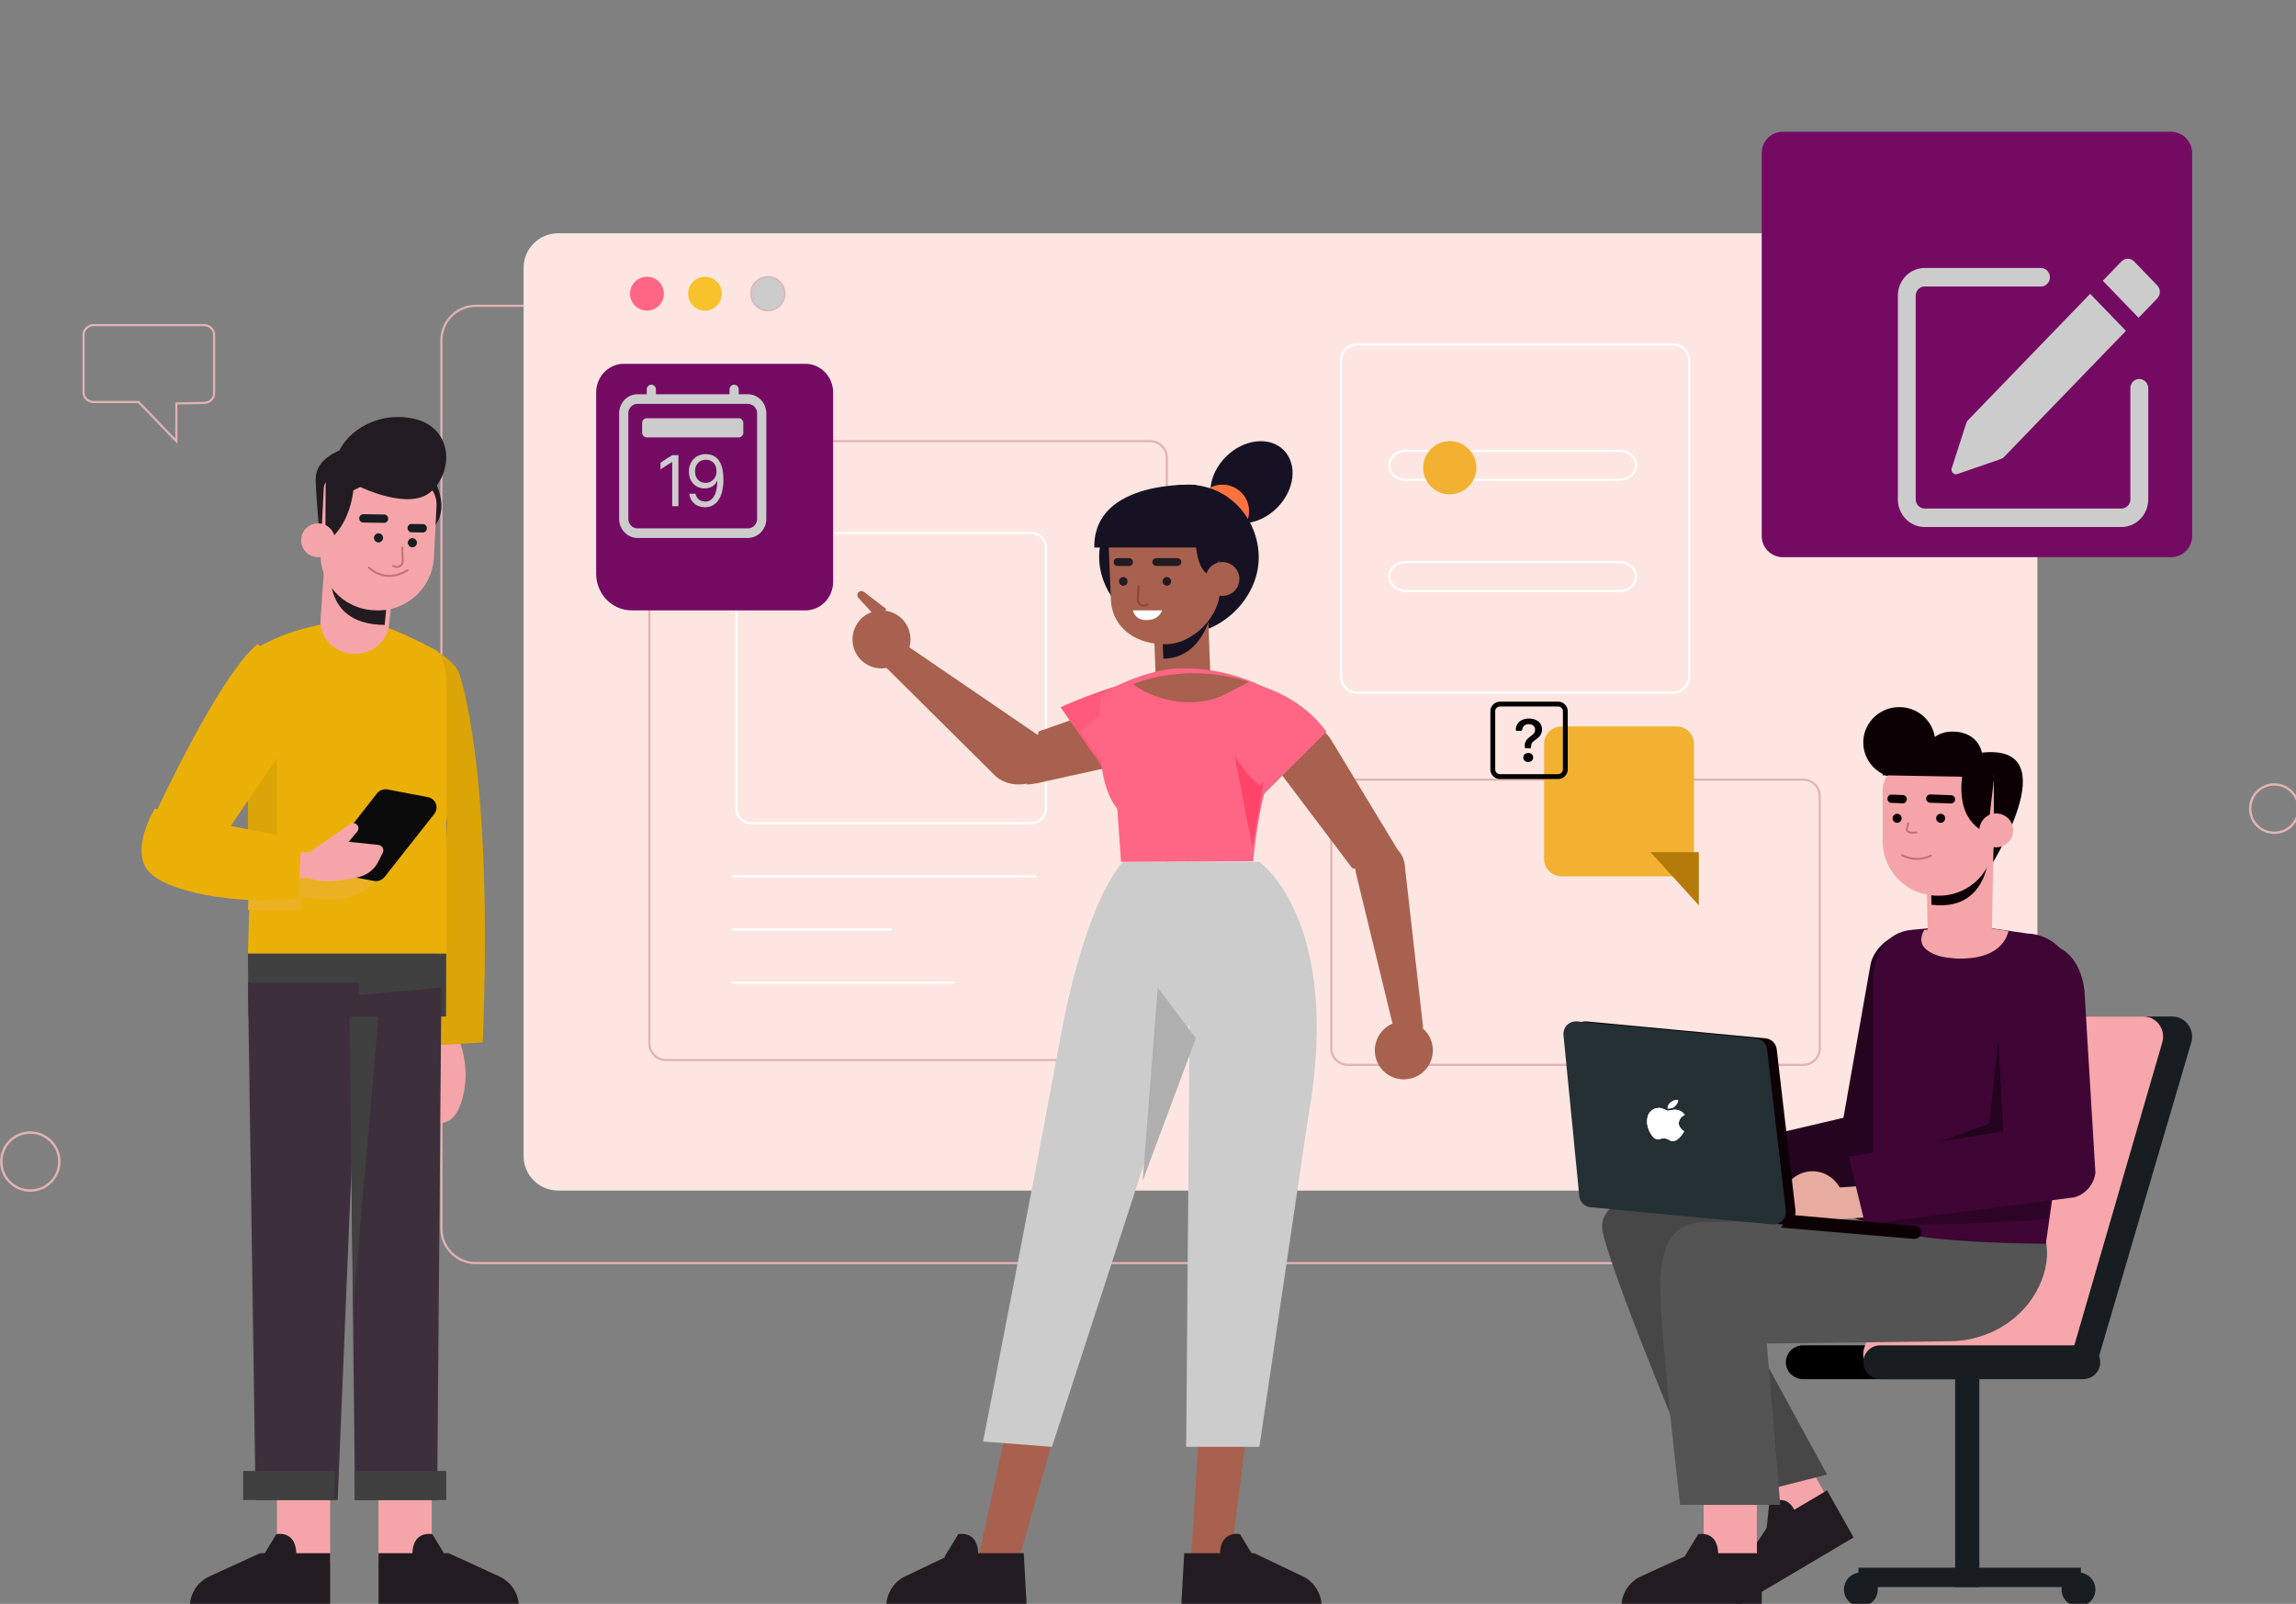 <?xml version="1.0" encoding="UTF-8" standalone="no"?>
<!-- Created with Inkscape (http://www.inkscape.org/) -->

<svg
   width="125.807mm"
   height="87.906mm"
   viewBox="0 0 125.807 87.906"
   version="1.1"
   id="svg5"
   inkscape:version="1.1.2 (0a00cf5339, 2022-02-04)"
   sodipodi:docname="Group171.svg"
   xmlns:inkscape="http://www.inkscape.org/namespaces/inkscape"
   xmlns:sodipodi="http://sodipodi.sourceforge.net/DTD/sodipodi-0.dtd"
   xmlns:xlink="http://www.w3.org/1999/xlink"
   xmlns="http://www.w3.org/2000/svg"
   xmlns:svg="http://www.w3.org/2000/svg">
  <rect x="0" y="0" width="125.807" height="87.906" fill="#808080" stroke="none"/>
  <sodipodi:namedview
     id="namedview7"
     pagecolor="#ffffff"
     bordercolor="#666666"
     borderopacity="1.0"
     inkscape:pageshadow="2"
     inkscape:pageopacity="0.0"
     inkscape:pagecheckerboard="0"
     inkscape:document-units="mm"
     showgrid="false"
     inkscape:zoom="2.1997092"
     inkscape:cx="236.16758"
     inkscape:cy="189.57051"
     inkscape:window-width="2095"
     inkscape:window-height="1201"
     inkscape:window-x="1142"
     inkscape:window-y="29"
     inkscape:window-maximized="0"
     inkscape:current-layer="Group-171" />
  <defs
     id="defs2">
    <polygon
       id="path-1"
       points="490,352 490,0 0,0 0,352 " />
  </defs>
  <g
     inkscape:label="Layer 1"
     inkscape:groupmode="layer"
     id="layer1"
     transform="translate(-16.365,-133.975)">
    <g
       id="Group-171"
       transform="matrix(0.265,0,0,0.265,12.461,133.775)"
       style="fill:none;fill-rule:evenodd;stroke:none;stroke-width:1">
      <path
         d="M 411.847,262 H 113.153 C 109.201,262 106,258.805 106,254.866 V 71.134 C 106,67.195 109.201,64 113.153,64 H 411.847 C 415.799,64 419,67.195 419,71.134 V 254.866 C 419,258.805 415.799,262 411.847,262 Z"
         id="Stroke-1"
         stroke="#e2b3b3"
         stroke-width="0.443" />
      <path
         d="M 428.845,247 H 130.155 C 126.201,247 123,243.805 123,239.864 V 56.136 C 123,52.195 126.201,49 130.155,49 H 428.845 C 432.799,49 436,52.195 436,56.136 V 239.864 C 436,243.805 432.799,247 428.845,247"
         id="Fill-3"
         fill="#fde6e1" />
      <path
         d="m 152,61.5 c 0,1.933 -1.567,3.5 -3.499,3.5 C 146.567,65 145,63.433 145,61.5 145,59.567 146.567,58 148.501,58 150.433,58 152,59.567 152,61.5"
         id="Fill-5"
         fill="#006be4"
         style="fill:#ff6584;fill-opacity:1" />
      <path
         d="m 164,61.5 c 0,1.933 -1.566,3.5 -3.5,3.5 -1.933,0 -3.5,-1.567 -3.5,-3.5 0,-1.933 1.567,-3.5 3.5,-3.5 1.934,0 3.5,1.567 3.5,3.5"
         id="Fill-7"
         fill="#fc7341"
         style="fill:#f8c22d;fill-opacity:1" />
      <path
         d="m 177,61.5 c 0,1.933 -1.567,3.5 -3.5,3.5 -1.934,0 -3.5,-1.567 -3.5,-3.5 0,-1.933 1.566,-3.5 3.5,-3.5 1.933,0 3.5,1.567 3.5,3.5 z"
         id="Stroke-9"
         stroke="#e2b3b3"
         stroke-width="0.303"
         style="fill:#cccccc;fill-opacity:1" />
      <path
         d="M 387.559,221 H 293.437 C 291.538,221 290,219.462 290,217.565 V 165.433 C 290,163.538 291.538,162 293.437,162 h 94.125 c 1.898,0 3.439,1.536 3.439,3.433 v 52.132 C 391,219.462 389.46,221 387.559,221 Z"
         id="Stroke-11"
         stroke="#e2b3b3"
         stroke-width="0.457" />
      <path
         d="M 252.554,220 H 152.442 C 150.541,220 149,218.445 149,216.526 V 95.474 C 149,93.555 150.541,92 152.442,92 H 252.554 C 254.457,92 256,93.555 256,95.472 V 216.526 C 256,218.445 254.457,220 252.554,220 Z"
         id="Stroke-13"
         stroke="#e2b3b3"
         stroke-width="0.457" />
      <path
         d="M 227.963,171 H 170.033 C 168.358,171 167,169.653 167,167.988 v -53.976 C 167,112.347 168.358,111 170.033,111 h 57.929 c 1.675,0 3.037,1.347 3.037,3.012 v 53.976 C 231,169.653 229.638,171 227.963,171 Z"
         id="Stroke-15"
         stroke="#ffffff"
         stroke-width="0.433" />
      <path
         d="m 166,182 h 63"
         id="Stroke-17"
         stroke="#ffffff"
         stroke-width="0.433" />
      <path
         d="m 166,193 h 33"
         id="Stroke-19"
         stroke="#ffffff"
         stroke-width="0.433" />
      <path
         d="m 166,204 h 46"
         id="Stroke-21"
         stroke="#ffffff"
         stroke-width="0.433" />
      <path
         d="M 360.698,144 H 295.302 C 293.478,144 292,142.512 292,140.679 V 75.321 C 292,73.486 293.478,72 295.302,72 h 65.395 C 362.521,72 364,73.486 364,75.321 V 140.679 C 364,142.512 362.521,144 360.698,144 Z"
         id="Stroke-23"
         stroke="#ffffff"
         stroke-width="0.433" />
      <path
         d="M 349.563,123 H 305.437 C 303.537,123 302,121.656 302,119.999 302,118.344 303.537,117 305.437,117 h 44.127 C 351.461,117 353,118.344 353,119.999 353,121.656 351.461,123 349.563,123 Z"
         id="Stroke-25"
         stroke="#ffffff"
         stroke-width="0.433" />
      <path
         d="M 349.563,100 H 305.437 C 303.537,100 302,98.656 302,96.999 302,95.342 303.537,94 305.437,94 h 44.127 C 351.461,94 353,95.342 353,96.999 353,98.656 351.461,100 349.563,100 Z"
         id="Stroke-27"
         stroke="#ffffff"
         stroke-width="0.433" />
      <path
         d="m 320,97.5 c 0,3.037 -2.462,5.5 -5.501,5.5 C 311.464,103 309,100.537 309,97.5 309,94.461 311.464,92 314.499,92 317.538,92 320,94.461 320,97.5"
         id="Fill-29"
         fill="#006be4"
         style="fill:#f2b131;fill-opacity:1" />
      <path
         d="M 56.889,68 H 34.111 C 32.945,68 32,68.892 32,69.99 v 11.919 c 0,1.1 0.945,1.992 2.111,1.992 h 9.283 L 51.197,92 v -7.803 l 5.734,-0.109 C 58.082,84.066 59,83.182 59,82.095 V 69.99 C 59,68.892 58.055,68 56.889,68 Z"
         id="Stroke-31"
         stroke="#e2b3b3"
         stroke-width="0.443" />
      <path
         d="M 27,240.999 C 27,244.315 24.314,247 20.999,247 17.686,247 15,244.315 15,240.999 15,237.685 17.686,235 20.999,235 24.314,235 27,237.685 27,240.999 Z"
         id="Stroke-33"
         stroke="#e2b3b3"
         stroke-width="0.49" />
      <path
         d="M 490,167.999 C 490,170.762 487.761,173 484.998,173 482.237,173 480,170.762 480,167.999 480,165.238 482.237,163 484.998,163 487.761,163 490,165.238 490,167.999 Z"
         id="Stroke-35"
         stroke="#e2b3b3"
         stroke-width="0.49" />
      <mask
         id="mask-2"
         fill="#ffffff">
        <use
           xlink:href="#path-1"
           id="use34"
           x="0"
           y="0"
           width="100%"
           height="100%" />
      </mask>
      <g
         id="Clip-38" />
      <path
         d="M 337.631,182 H 365 V 154.601 C 365,152.612 363.373,151 361.369,151 H 337.631 C 335.627,151 334,152.612 334,154.601 v 23.798 c 0,1.989 1.627,3.601 3.631,3.601"
         id="Fill-39"
         fill="#006be4"
         mask="url(#mask-2)"
         style="fill:#f2b131;fill-opacity:1" />
      <polygon
         id="Fill-40"
         fill="#006be4"
         mask="url(#mask-2)"
         points="356,177 366,177 366,188 "
         style="fill:#b47b0b;fill-opacity:1" />
      <path
         d="M 181.263,127 H 145.352 C 141.292,127 138,123.601 138,119.408 V 81.926 C 138,78.653 140.569,76 143.737,76 h 37.526 C 184.431,76 187,78.653 187,81.926 V 121.074 C 187,124.347 184.431,127 181.263,127"
         id="Fill-43"
         fill="#13ca92"
         mask="url(#mask-2)"
         style="fill:#750a63;fill-opacity:1" />
      <path
         d="M 463.611,116 H 383.389 C 380.965,116 379,114.032 379,111.604 V 32.398 C 379,29.968 380.965,28 383.389,28 h 80.223 C 466.035,28 468,29.968 468,32.398 V 111.604 C 468,114.032 466.035,116 463.611,116"
         id="Fill-46"
         fill="#13ca92"
         mask="url(#mask-2)"
         style="fill:#750a63;fill-opacity:1" />
      <path
         d="M 421.429,286 H 387.571 C 385.599,286 384,284.433 384,282.501 384,280.567 385.599,279 387.571,279 h 33.859 C 423.401,279 425,280.567 425,282.501 425,284.433 423.401,286 421.429,286"
         id="Fill-54"
         fill="#000000"
         mask="url(#mask-2)" />
      <polygon
         id="Fill-55"
         fill="#171d21"
         mask="url(#mask-2)"
         points="399,329 445,329 445,325 399,325 " />
      <path
         d="m 402.952,328.927 c 0.318,1.907 -0.973,3.708 -2.879,4.026 -1.907,0.314 -3.709,-0.974 -4.025,-2.881 -0.316,-1.907 0.974,-3.708 2.879,-4.024 1.907,-0.316 3.709,0.972 4.025,2.879"
         id="Fill-56"
         fill="#171d21"
         mask="url(#mask-2)" />
      <polygon
         id="Fill-57"
         fill="#171d21"
         mask="url(#mask-2)"
         points="419,329 424,329 424,283 419,283 " />
      <path
         d="m 447.952,328.927 c 0.316,1.907 -0.974,3.708 -2.879,4.026 -1.906,0.314 -3.708,-0.974 -4.026,-2.881 -0.316,-1.907 0.974,-3.708 2.879,-4.024 1.906,-0.316 3.708,0.972 4.026,2.879"
         id="Fill-58"
         fill="#171d21"
         mask="url(#mask-2)" />
      <path
         d="m 444.561,285 h -40.43 c -2.757,0 -4.741,-2.663 -3.958,-5.323 l 19.306,-65.704 C 419.996,212.209 421.608,211 423.438,211 h 40.43 c 2.757,0 4.741,2.665 3.96,5.321 l -19.308,65.704 C 448.001,283.789 446.391,285 444.561,285"
         id="Fill-59"
         fill="#171d21"
         mask="url(#mask-2)" />
      <path
         d="m 438.856,285 h -34.777 c -2.723,0 -4.681,-2.663 -3.909,-5.323 l 19.064,-65.704 C 419.746,212.209 421.336,211 423.143,211 h 34.779 c 2.721,0 4.679,2.665 3.909,5.321 l -19.066,65.704 C 442.253,283.789 440.661,285 438.856,285"
         id="Fill-60"
         fill="#f7a7ab"
         mask="url(#mask-2)" />
      <path
         d="M 445.461,286 H 403.539 C 401.585,286 400,284.433 400,282.501 400,280.567 401.585,279 403.539,279 h 41.921 C 447.415,279 449,280.567 449,282.501 449,284.433 447.415,286 445.461,286"
         id="Fill-61"
         fill="#171d21"
         mask="url(#mask-2)" />
      <polygon
         id="Fill-62"
         fill="#f5a5a9"
         mask="url(#mask-2)"
         points="393,311.315 383.453,317 376,303.685 385.551,298 " />
      <path
         d="m 392.513,309 -12.038,7.126 -6.376,9.511 c -1.398,2.226 -1.468,5.069 -0.176,7.363 L 398,318.745 Z"
         id="Fill-63"
         fill="#231b22"
         mask="url(#mask-2)" />
      <path
         d="m 380,317 0.533,-4.996 c 0,0 3.41,-3.072 5.467,1.53 z"
         id="Fill-64"
         fill="#231b22"
         mask="url(#mask-2)" />
      <path
         d="m 373.115,246.064 c 0,0 -29.49,-1.468 -26.961,9.627 C 348.685,266.786 367.851,312 367.851,312 L 392.519,305.743 373.859,271.573 410,258.212 Z"
         id="Fill-65"
         fill="#f16532"
         mask="url(#mask-2)"
         style="fill:#474747;fill-opacity:1" />
      <polygon
         id="Fill-66"
         fill="#f5a5a9"
         mask="url(#mask-2)"
         points="367,324 378,324 378,308 367,308 " />
      <path
         d="m 379,322 h -14.502 l -10.596,4.856 C 351.507,328.04 350,330.411 350,333 h 29 z"
         id="Fill-67"
         fill="#231b22"
         mask="url(#mask-2)" />
      <path
         d="m 363,322.786 2.872,-4.723 c 0,0 4.497,-0.997 4.104,4.937 z"
         id="Fill-68"
         fill="#231b22"
         mask="url(#mask-2)" />
      <path
         d="m 401.029,253 -34.469,0.528 c -2.976,0.043 -5.742,1.713 -6.983,4.404 -0.974,2.114 -1.694,5.224 -1.562,9.791 C 358.381,280.431 362.138,312 362.138,312 h 20.692 l -2.781,-33.37 37.96,-0.468 c 7.791,-0.094 15.079,-4.412 18.371,-11.439 1.373,-2.932 2.081,-6.26 1.286,-9.767 z"
         id="Fill-69"
         fill="#fc7341"
         mask="url(#mask-2)"
         style="fill:#545454;fill-opacity:1" />
      <path
         d="m 366,245.714 c 0.008,3.717 -2.425,4.277 -6.013,4.285 -3.592,0.008 -6.979,-0.54 -6.987,-4.257 -0.006,-3.717 2.898,-6.737 6.488,-6.743 3.59,-0.008 6.506,3 6.512,6.715"
         id="Fill-70"
         fill="#e7aba0"
         mask="url(#mask-2)" />
      <path
         d="M 370.597,248.985 363.417,249 c -1.875,0.004 -3.413,-1.565 -3.417,-3.486 -0.004,-1.922 1.528,-3.495 3.403,-3.499 L 370.583,242 c 1.875,-0.004 3.413,1.565 3.417,3.486 0.004,1.922 -1.528,3.495 -3.403,3.499"
         id="Fill-71"
         fill="#e7aba0"
         mask="url(#mask-2)" />
      <path
         d="M 369.499,251 367,238.715 l 28.903,-6.773 5.605,-31.742 c 0.622,-3.278 4.483,-6.749 7.755,-6.128 3.272,0.621 6.276,4.43 5.655,7.708 l -3.607,41.367 c -0.44,2.329 -2.2,4.183 -4.497,4.744 z"
         id="Fill-72"
         fill="#0458af"
         mask="url(#mask-2)"
         style="fill:#24041f;fill-opacity:1" />
      <path
         d="m 433.947,193.83 c 7.524,0.335 10.819,8.26 11.053,13.558 L 437.751,258 C 406.447,257.725 402,254.06 402,254.06 v -51.005 c 0.382,-4.909 2.597,-9.528 8.101,-9.994 L 421.348,192 Z"
         id="Fill-73"
         fill="#006be4"
         mask="url(#mask-2)"
         style="fill:#3e0535;fill-opacity:1" />
      <path
         d="M 412.58,193.106 420.828,192 430,193.304 c 0,0 -0.791,6.749 -12.329,5.554 -1.737,-0.18 -3.41,-0.74 -4.594,-1.689 -1.172,-0.936 -1.463,-2.22 -0.497,-4.063"
         id="Fill-74"
         fill="#f5a5a9"
         mask="url(#mask-2)" />
      <polygon
         id="Fill-75"
         fill="#0458af"
         mask="url(#mask-2)"
         points="410,239 426.071,233.116 427.916,216 429,235.775 "
         style="fill:#23031d;fill-opacity:1" />
      <path
         d="m 439,248 c -0.116,-0.007 -0.841,4.895 -0.841,4.895 0,0 -35.053,2.671 -40.159,-0.29 z"
         id="Fill-76"
         fill="#0458af"
         mask="url(#mask-2)"
         style="fill:#2d0426;fill-opacity:1" />
      <path
         d="m 395.982,249.253 c 0.247,3.7 -2.146,4.427 -5.726,4.681 -3.58,0.253 -6.996,-0.063 -7.241,-3.761 -0.245,-3.698 2.458,-6.902 6.038,-7.157 3.582,-0.253 6.684,2.539 6.929,6.237"
         id="Fill-77"
         fill="#e7aba0"
         mask="url(#mask-2)" />
      <path
         d="m 400.821,252.522 -7.172,0.47 c -1.874,0.122 -3.511,-1.242 -3.641,-3.034 -0.128,-1.792 1.299,-3.359 3.173,-3.481 l 7.172,-0.47 c 1.874,-0.122 3.511,1.24 3.639,3.034 0.13,1.792 -1.299,3.359 -3.171,3.481"
         id="Fill-78"
         fill="#e7aba0"
         mask="url(#mask-2)" />
      <path
         d="M 400.374,254 397,239.996 l 32.994,-5.436 -1.647,-27.69 c -1.334,-6.147 4.406,-11.52 8.83,-10.806 4.233,-0.065 7.722,3.17 8.543,9.44 L 448,243.32 c -0.289,2.364 -1.955,4.343 -4.254,5.059 z"
         id="Fill-79"
         fill="#006be4"
         mask="url(#mask-2)"
         style="fill:#3e0535;fill-opacity:1" />
      <path
         d="m 342.828,212.012 36.951,3.488 c 1.216,0.113 2.183,1.063 2.325,2.277 l 3.877,33.336 c 0.191,1.634 -1.173,3.03 -2.809,2.876 l -37.565,-3.546 c -1.234,-0.115 -2.211,-1.089 -2.329,-2.322 l -3.265,-33.279 c -0.16,-1.621 1.198,-2.982 2.815,-2.83"
         id="Fill-80"
         fill="#0c0005"
         mask="url(#mask-2)" />
      <path
         d="m 340.83,212.012 36.952,3.488 c 1.214,0.113 2.183,1.063 2.326,2.277 l 3.875,33.336 c 0.191,1.634 -1.171,3.03 -2.809,2.876 l -37.566,-3.546 c -1.232,-0.117 -2.209,-1.091 -2.329,-2.324 l -3.265,-33.276 c -0.158,-1.621 1.198,-2.984 2.817,-2.83"
         id="Fill-81"
         fill="#243033"
         mask="url(#mask-2)" />
      <path
         d="m 384.829,252 25.872,2.301 c 0.789,0.071 1.367,0.731 1.293,1.475 -0.073,0.742 -0.773,1.288 -1.564,1.219 L 383,254.65 Z"
         id="Fill-82"
         fill="#0c0005"
         mask="url(#mask-2)" />
      <path
         d="m 407.088,147.009 c 3.835,-0.181 7.127,2.526 7.709,6.175 0.888,-0.646 1.971,-1.05 3.154,-1.107 3.186,-0.149 5.821,1.219 6.591,4.341 C 442.882,154.453 425.684,181 425.684,181 l -1.393,-10.229 -0.509,-11.463 c -0.657,2.285 -2.734,4.007 -5.279,4.129 -2.671,0.124 -5.001,-1.561 -5.776,-3.956 -1.264,1.256 -2.989,2.075 -4.926,2.166 -4.109,0.194 -7.597,-2.927 -7.794,-6.969 -0.195,-4.042 2.973,-7.476 7.08,-7.67"
         id="Fill-84"
         fill="#0c0005"
         mask="url(#mask-2)" />
      <path
         d="m 427,172 -0.379,20.289 c -0.07,3.6 -2.843,6.53 -6.345,6.703 -3.756,0.185 -6.92,-2.853 -6.986,-6.715 L 413,175.237 Z"
         id="Fill-85"
         fill="#f5a5a9"
         mask="url(#mask-2)" />
      <path
         d="m 426,177 c 0,0 0,12.371 -11.901,10.874 L 414,182.177 Z"
         id="Fill-86"
         fill="#0c0005"
         mask="url(#mask-2)" />
      <path
         d="m 415.279,186 h 0.421 c 6.233,0.006 11.289,-5.052 11.292,-11.297 L 427,161.938 c 0.002,-1.616 -1.306,-2.926 -2.919,-2.928 L 409.228,159 c -2.882,-0.002 -5.218,2.335 -5.22,5.222 L 404,174.687 c -0.004,6.245 5.045,11.309 11.279,11.313"
         id="Fill-87"
         fill="#f5a5a9"
         mask="url(#mask-2)" />
      <path
         d="m 415.066,170.071 c 0.04,0.516 0.49,0.902 1.004,0.862 0.516,-0.04 0.902,-0.488 0.864,-1.004 -0.042,-0.516 -0.492,-0.902 -1.006,-0.862 -0.516,0.04 -0.904,0.488 -0.862,1.004"
         id="Fill-88"
         fill="#0c0005"
         mask="url(#mask-2)" />
      <path
         d="m 406.066,170.072 c 0.042,0.516 0.49,0.902 1.006,0.862 0.516,-0.04 0.9,-0.488 0.862,-1.004 -0.04,-0.516 -0.49,-0.902 -1.004,-0.864 -0.516,0.042 -0.904,0.49 -0.864,1.006"
         id="Fill-89"
         fill="#0c0005"
         mask="url(#mask-2)" />
      <path
         d="M 409.284,171 409,172.387 c 0,0 0.152,0.877 2,0.534"
         id="Stroke-90"
         stroke="#c3707a"
         stroke-width="0.402"
         stroke-linecap="round"
         stroke-linejoin="round"
         mask="url(#mask-2)" />
      <path
         d="m 418.279,166.925 c -0.057,0.01 -0.117,0.014 -0.175,0.01 l -4.271,-0.156 c -0.478,-0.02 -0.849,-0.416 -0.833,-0.892 0.018,-0.472 0.417,-0.838 0.897,-0.824 l 4.271,0.158 c 0.478,0.02 0.849,0.416 0.831,0.89 -0.014,0.414 -0.325,0.748 -0.72,0.814"
         id="Fill-91"
         fill="#0c0005"
         mask="url(#mask-2)" />
      <path
         d="m 408.336,166.893 c -0.052,0.01 -0.108,0.014 -0.162,0.012 l -2.407,-0.098 c -0.439,-0.018 -0.783,-0.414 -0.766,-0.886 0.015,-0.476 0.387,-0.844 0.824,-0.826 l 2.407,0.096 c 0.442,0.018 0.785,0.414 0.768,0.888 -0.013,0.416 -0.299,0.75 -0.664,0.814"
         id="Fill-92"
         fill="#0c0005"
         mask="url(#mask-2)" />
      <path
         d="m 408,177.599 c 0,0 2.655,1.712 6,0.136"
         id="Stroke-93"
         stroke="#c3707a"
         stroke-width="0.402"
         stroke-linecap="round"
         stroke-linejoin="round"
         mask="url(#mask-2)" />
      <path
         d="m 425.696,173 c 0,0 -6.489,-1.512 -5.258,-11.602 L 404,161.107 404.397,157 l 18.231,0.253 c 2.603,0.038 4.613,2.348 4.349,4.998 z"
         id="Fill-94"
         fill="#0c0005"
         mask="url(#mask-2)" />
      <path
         d="m 424,172.497 c -0.002,1.934 1.563,3.501 3.498,3.503 1.931,0.002 3.5,-1.567 3.502,-3.497 0,-1.934 -1.565,-3.501 -3.498,-3.503 -1.933,-0.002 -3.502,1.565 -3.502,3.497"
         id="Fill-95"
         fill="#f5a5a9"
         mask="url(#mask-2)" />
      <path
         d="m 278.787,105.787 c -3.678,3.676 -9.024,4.288 -11.943,1.369 -2.919,-2.919 -2.305,-8.266 1.369,-11.943 3.676,-3.674 9.022,-4.288 11.943,-1.369 2.919,2.919 2.307,8.266 -1.369,11.943"
         id="Fill-96"
         fill="#171223"
         mask="url(#mask-2)" />
      <path
         d="m 273,106.5 c 0,3.039 -2.463,5.5 -5.501,5.5 C 264.463,112 262,109.539 262,106.5 c 0,-3.037 2.463,-5.5 5.499,-5.5 3.038,0 5.501,2.463 5.501,5.5"
         id="Fill-97"
         fill="#fc7341"
         mask="url(#mask-2)" />
      <path
         d="m 242.012,116.49 c 0.346,8.417 8.502,15.834 17.204,15.5 8.7,-0.335 16.117,-8.105 15.773,-16.522 -0.344,-8.419 -7.559,-15.904 -17.438,-14.232 -8.578,1.454 -15.885,6.835 -15.539,15.254"
         id="Fill-98"
         fill="#171223"
         mask="url(#mask-2)" />
      <path
         d="M 264.994,140.148 264.307,122 253,122.497 l 0.688,18.146 c 0.139,3.093 2.782,5.489 5.902,5.351 3.122,-0.137 5.541,-2.754 5.404,-5.847"
         id="Fill-99"
         fill="#a7614e"
         mask="url(#mask-2)" />
      <path
         d="m 266,123 c 0,0 -0.63,13.797 -10.723,14 L 255,130.115 Z"
         id="Fill-100"
         fill="#171223"
         mask="url(#mask-2)" />
      <path
         d="m 256.143,133.988 v 0 c -6.226,0.239 -11.466,-3.196 -11.713,-9.216 l -0.426,-10.352 c -0.183,-4.441 4.642,-9.315 7.35,-9.42 l 10.094,2.324 c 2.706,-0.105 5.013,1.954 5.119,4.575 l 0.424,10.311 c 0.247,6.02 -5.603,11.576 -10.849,11.777"
         id="Fill-101"
         fill="#a7614e"
         mask="url(#mask-2)" />
      <path
         d="m 255.112,121.098 c 0.054,0.49 0.496,0.844 0.986,0.79 0.49,-0.056 0.844,-0.498 0.79,-0.988 -0.056,-0.49 -0.496,-0.844 -0.986,-0.788 -0.492,0.054 -0.844,0.496 -0.79,0.986"
         id="Fill-102"
         fill="#231b22"
         mask="url(#mask-2)" />
      <path
         d="m 246.112,121.1 c 0.054,0.49 0.496,0.842 0.986,0.788 0.49,-0.056 0.844,-0.496 0.79,-0.988 -0.056,-0.49 -0.496,-0.842 -0.986,-0.788 -0.492,0.056 -0.844,0.498 -0.79,0.988"
         id="Fill-103"
         fill="#231b22"
         mask="url(#mask-2)" />
      <path
         d="M 250.131,122 250,124.962 c 0,0 0.194,1.55 2,0.863"
         id="Stroke-104"
         stroke="#8c453a"
         stroke-width="0.399"
         stroke-linecap="round"
         stroke-linejoin="round"
         mask="url(#mask-2)" />
      <path
         d="m 258.309,117.807 c -0.055,0.01 -0.116,0.016 -0.175,0.016 l -4.272,-0.012 c -0.477,0 -0.864,-0.368 -0.862,-0.82 0,-0.452 0.387,-0.814 0.866,-0.814 l 4.274,0.01 c 0.477,0 0.86,0.368 0.86,0.822 0,0.394 -0.296,0.722 -0.691,0.798"
         id="Fill-105"
         fill="#231b22"
         mask="url(#mask-2)" />
      <path
         d="m 248.363,117.804 c -0.051,0.012 -0.107,0.016 -0.162,0.016 l -2.407,-0.006 c -0.44,-0.002 -0.796,-0.368 -0.795,-0.82 0,-0.452 0.358,-0.816 0.798,-0.814 l 2.407,0.004 c 0.442,0.002 0.795,0.37 0.795,0.822 0,0.394 -0.273,0.722 -0.637,0.798"
         id="Fill-106"
         fill="#231b22"
         mask="url(#mask-2)" />
      <path
         d="m 249,127 6,0.002 c 0,0 -0.561,2.206 -3.615,1.982 C 249.3,128.833 249,127 249,127"
         id="Fill-107"
         fill="#ffffff"
         mask="url(#mask-2)" />
      <path
         d="m 262,113.217 c 0,0 0.122,6.259 3.625,6.783 L 268,113 Z"
         id="Fill-108"
         fill="#171223"
         mask="url(#mask-2)" />
      <path
         d="m 270.997,120.36 c 0.076,1.932 -1.426,3.561 -3.358,3.638 -1.932,0.076 -3.559,-1.428 -3.637,-3.36 -0.076,-1.931 1.428,-3.56 3.358,-3.634 1.932,-0.078 3.56,1.426 3.637,3.357"
         id="Fill-109"
         fill="#a7614e"
         mask="url(#mask-2)" />
      <path
         d="m 261.914,101.027 c 0,0 -21.109,-1.241 -20.913,12.973 H 270 l -3.92,-9.661 z"
         id="Fill-110"
         fill="#171223"
         mask="url(#mask-2)" />
      <polygon
         id="Fill-111"
         fill="#a7614e"
         mask="url(#mask-2)"
         points="269.245,323 261,323 262.905,293 273,293 " />
      <path
         d="m 259.588,322 h 14.484 l 10.178,4.856 C 286.551,328.041 288,330.412 288,333 l -29,-0.342 z"
         id="Fill-112"
         fill="#231b22"
         mask="url(#mask-2)" />
      <path
         d="m 274,322.787 -2.874,-4.724 c 0,0 -4.495,-0.997 -4.102,4.937 z"
         id="Fill-113"
         fill="#231b22"
         mask="url(#mask-2)" />
      <path
         d="m 275.131,179 c 0,0 17.305,12.141 10.124,52.617 L 275.131,300 H 260 L 260.877,191.829 260,179 Z"
         id="Fill-114"
         fill="#231b22"
         mask="url(#mask-2)"
         style="fill:#cccccc;fill-opacity:1" />
      <polygon
         id="Fill-115"
         fill="#a7614e"
         mask="url(#mask-2)"
         points="217,323 225.5,323 234,293 223.593,293 " />
      <path
         d="m 226.412,322 h -14.486 l -10.176,4.856 C 199.447,328.041 198,330.412 198,333 l 29,-0.342 z"
         id="Fill-116"
         fill="#231b22"
         mask="url(#mask-2)" />
      <path
         d="m 210,322.787 2.874,-4.724 c 0,0 4.494,-0.997 4.101,4.937 z"
         id="Fill-117"
         fill="#231b22"
         mask="url(#mask-2)" />
      <path
         d="m 246.963,179 c 0,0 -7.58,6.904 -13.15,37.26 C 228.241,246.615 218,298.902 218,298.902 L 232.246,300 262.94,205.623 265,179 Z"
         id="Fill-118"
         fill="#231b22"
         mask="url(#mask-2)"
         style="fill:#cccccc;fill-opacity:1" />
      <polygon
         id="Fill-119"
         fill="#111012"
         mask="url(#mask-2)"
         points="251,245 262,215.492 254.116,205 "
         style="fill:#afafaf;fill-opacity:1" />
      <path
         d="m 227,162.999 c 0.51,0.018 1.579,-0.135 2.081,-0.237 l 29.922,-6.613 c 4.257,-0.661 10.485,-7.179 8.675,-11.252 -1.333,-2.992 -4.544,-4.535 -7.587,-3.647 l -30.6,10.794 z"
         id="Fill-120"
         fill="#a7614e"
         mask="url(#mask-2)" />
      <path
         d="M 229.292,152.756 201.826,134 198,138.868 l 22.638,22.452 c 3.947,3.452 11.41,1.272 13.065,-3.704 1.146,-3.45 -1.172,-3.215 -4.41,-4.86"
         id="Fill-121"
         fill="#a7614e"
         mask="url(#mask-2)" />
      <path
         d="m 202.528,135.328 c -1.285,3.052 -4.801,4.485 -7.856,3.201 -3.053,-1.286 -4.486,-4.803 -3.201,-7.855 1.285,-3.054 4.803,-4.489 7.856,-3.202 3.054,1.286 4.487,4.805 3.201,7.857"
         id="Fill-122"
         fill="#a7614e"
         mask="url(#mask-2)" />
      <path
         d="m 198,126.722 -4.557,-3.501 c -0.364,-0.323 -0.929,-0.286 -1.243,0.079 -0.271,0.316 -0.267,0.781 0.012,1.095 L 196.425,129 Z"
         id="Fill-123"
         fill="#a7614e"
         mask="url(#mask-2)" />
      <path
         d="m 248,142 c -5.875,1.374 -14,5.025 -14,5.025 L 243.088,160 l 3.117,-0.83 z"
         id="Fill-124"
         fill="#f8c22d"
         mask="url(#mask-2)"
         style="fill:#ff597b;fill-opacity:1" />
      <path
         d="m 243,159 c 0,0 -0.969,-4.989 0,-11 l -5,4.059 z"
         id="Fill-125"
         fill="#ebb023"
         mask="url(#mask-2)"
         style="fill:#ff6584;fill-opacity:1" />
      <path
         d="M 301.221,182 304,176.947 289.999,153.818 c -1.805,-3.097 -10.087,-8.751 -12.567,-6.155 -1.82,1.903 -1.891,7.783 -0.291,9.874 l 17.176,22.759 z"
         id="Fill-126"
         fill="#a7614e"
         mask="url(#mask-2)" />
      <path
         d="M 295.181,181.674 303.032,214 309,213.346 305.245,180.195 c -0.063,-3.774 -3.833,-6.261 -7.182,-4.743 -2.321,1.052 -3.548,3.699 -2.882,6.222"
         id="Fill-127"
         fill="#a7614e"
         mask="url(#mask-2)" />
      <path
         d="m 272.859,142 c 0,0 9.755,1.443 16.141,10.078 L 275.057,166 c 0,0 -8.995,-8.793 -2.992,-17.142 z"
         id="Fill-128"
         fill="#f8c22d"
         mask="url(#mask-2)"
         style="fill:#ff6584;fill-opacity:1" />
      <path
         d="m 301.289,213.287 c 2.603,-2.05 6.375,-1.602 8.425,1.003 2.05,2.603 1.6,6.375 -1.003,8.425 -2.603,2.048 -6.375,1.6 -8.425,-1.003 -2.048,-2.603 -1.602,-6.375 1.003,-8.425"
         id="Fill-129"
         fill="#a7614e"
         mask="url(#mask-2)" />
      <path
         d="m 259.325,139.011 c 0,0 -6.814,-0.508 -16.95,5.314 0,0 -2.036,17.298 3.377,23.698 L 246.528,179 l 27.337,-0.125 c 0,0 1.515,-19.581 7.135,-24.527 l -1.874,-9.75 c 0,0 -8.329,-5.793 -19.801,-5.587"
         id="Fill-130"
         fill="#f8c22d"
         mask="url(#mask-2)"
         style="fill:#ff6584;fill-opacity:1" />
      <path
         d="m 249,142.287 c 0,0 10.356,-4.79 24,-0.505 l -4.635,2.443 c -5.912,3.117 -14.101,1.914 -19.365,-1.939"
         id="Fill-131"
         fill="#a7614e"
         mask="url(#mask-2)" />
      <path
         d="m 276,162.456 -0.758,0.828 c 0,0 -3.169,-2.494 -5.242,-6.284 l 3.695,19 z"
         id="Fill-132"
         fill="#ebb023"
         mask="url(#mask-2)"
         style="fill:#ff4469;fill-opacity:1" />
      <path
         d="m 107.147,211 c 0,0 6.129,8.07 2.927,17.835 C 106.874,238.6 98,228.132 98,228.132 Z"
         id="Fill-133"
         fill="#f5a5a9"
         mask="url(#mask-2)" />
      <path
         d="m 109.651,139.993 c 0,0 -0.744,-3.077 -7.651,-5.993 l 4.87,37.806 0.464,-2.29 -3.729,47.484 10.939,-0.635 c 2.307,-57.295 -4.893,-76.372 -4.893,-76.372"
         id="Fill-134"
         fill="#ebb023"
         mask="url(#mask-2)"
         style="fill:#dba407;fill-opacity:1" />
      <path
         d="m 88.126,129 c 0,0 -11.673,0.482 -20.343,5.836 L 66,198 h 41 v -55.828 c 0,-3.432 -0.917,-6.318 -2.141,-6.936 C 102.112,133.85 94.827,129.653 88.126,129"
         id="Fill-135"
         fill="#f8c22d"
         mask="url(#mask-2)"
         style="fill:#ebb007;fill-opacity:1" />
      <polygon
         id="Fill-136"
         fill="#ebb023"
         mask="url(#mask-2)"
         points="66,165.303 72,157 72,174 66,172.813 "
         style="fill:#dba407;fill-opacity:1" />
      <path
         d="m 66,188.952 c -0.004,0.108 11.08,0 11.08,0 v -2.411 h 2.404 c 0,0 11.606,2.458 15.517,-7.48 L 85.579,177 66.331,181.156 Z"
         id="Fill-137"
         fill="#ebb023"
         mask="url(#mask-2)" />
      <path
         d="m 81,144.888 c 0,0 -10.81,14.88 -22.207,32.216 -1.277,1.945 -4.354,2.954 -6.62,2.894 -5.122,-0.134 -7.384,-5.805 -5.532,-10.488 0,0 13.125,-28.662 21.275,-35.506 C 68.195,133.766 81,144.888 81,144.888"
         id="Fill-138"
         fill="#f8c22d"
         mask="url(#mask-2)"
         style="fill:#ebb007;fill-opacity:1" />
      <path
         d="m 92.664,164.857 -10.203,13.076 c -1.007,1.286 -0.278,3.16 1.349,3.467 l 8.236,1.558 c 0.827,0.16 1.675,-0.156 2.19,-0.808 l 10.298,-13.058 c 1.013,-1.286 0.286,-3.168 -1.343,-3.475 l -8.329,-1.578 c -0.831,-0.158 -1.683,0.16 -2.199,0.818"
         id="Fill-139"
         fill="#0a0a0a"
         mask="url(#mask-2)" />
      <polygon
         id="Fill-140"
         fill="#f5a5a9"
         mask="url(#mask-2)"
         points="80,177 66.686,177.175 64,183 78.947,182.309 " />
      <path
         d="m 78.982,176.83 8.169,-5.635 c 0.414,-0.289 0.976,-0.253 1.35,0.082 0.421,0.378 0.467,1.01 0.109,1.442 l -1.787,2.144 6.159,0.645 c 0.793,0.099 1.251,0.931 0.896,1.632 l -0.932,1.842 c -0.828,1.639 -2.37,2.822 -4.201,3.206 C 85.576,182.851 80.837,183.699 78,182.022 Z"
         id="Fill-141"
         fill="#f5a5a9"
         mask="url(#mask-2)" />
      <path
         d="m 46.741,168 c 0,0 -4.968,8.083 -1.527,12.673 3.473,4.627 18.494,7.221 31.258,6.044 L 77,174.41 62.057,171.518 Z"
         id="Fill-142"
         fill="#f8c22d"
         mask="url(#mask-2)"
         style="fill:#ebb007;fill-opacity:1" />
      <path
         d="m 82.407,109 -1.392,19.849 c -0.246,3.523 2.441,6.62 6.15,7.091 3.977,0.504 7.606,-2.196 8.017,-5.961 L 97,113.366 Z"
         id="Fill-143"
         fill="#f5a5a9"
         mask="url(#mask-2)" />
      <path
         d="m 83.308,116 c 0,0 -3.19,13.952 10.957,14 L 95,122.582 Z"
         id="Fill-144"
         fill="#231b22"
         mask="url(#mask-2)" />
      <path
         d="m 88,93 c 0,0 -8.205,1.347 -7.996,7.122 C 80.213,105.897 80.92,112 80.92,112 l 4.493,-9.441 z"
         id="Fill-145"
         fill="#231b22"
         mask="url(#mask-2)" />
      <path
         d="m 103.974,99 c 0,0 5.98,9 -2.608,13 l -1.426,-0.783 c 0,0 -2.584,-7.008 0.816,-10.719 z"
         id="Fill-146"
         fill="#231b22"
         mask="url(#mask-2)" />
      <path
         d="m 92.366,126.985 -0.43,-0.022 C 85.582,126.64 80.692,121.216 81.015,114.853 l 0.657,-13.016 c 0.084,-1.647 1.484,-2.916 3.128,-2.832 l 15.144,0.77 c 2.937,0.15 5.198,2.655 5.049,5.599 l -0.54,10.669 c -0.323,6.366 -5.736,11.264 -12.088,10.943"
         id="Fill-147"
         fill="#f5a5a9"
         mask="url(#mask-2)" />
      <path
         d="m 93.936,112.121 c -0.066,0.516 -0.54,0.88 -1.056,0.814 -0.516,-0.066 -0.882,-0.538 -0.816,-1.056 0.068,-0.516 0.54,-0.882 1.056,-0.814 0.518,0.066 0.882,0.538 0.816,1.056"
         id="Fill-148"
         fill="#171d21"
         mask="url(#mask-2)" />
      <path
         d="m 100.936,113.121 c -0.066,0.518 -0.54,0.88 -1.056,0.814 -0.516,-0.066 -0.882,-0.538 -0.816,-1.054 0.068,-0.518 0.54,-0.884 1.056,-0.816 0.518,0.066 0.882,0.54 0.816,1.056"
         id="Fill-149"
         fill="#171d21"
         mask="url(#mask-2)" />
      <path
         d="M 97.905,114 98,116.967 c 0,0 -0.214,1.572 -2,0.837"
         id="Stroke-150"
         stroke="#c3707a"
         stroke-width="0.394"
         stroke-linecap="round"
         stroke-linejoin="round"
         mask="url(#mask-2)" />
      <path
         d="m 89.678,108.814 c 0.056,0.012 0.116,0.02 0.174,0.02 l 4.274,0.06 c 0.476,0.006 0.866,-0.374 0.874,-0.852 0.008,-0.478 -0.37,-0.866 -0.852,-0.876 l -4.272,-0.06 c -0.478,-0.006 -0.868,0.374 -0.876,0.852 -0.006,0.416 0.286,0.77 0.678,0.856"
         id="Fill-151"
         fill="#171d21"
         mask="url(#mask-2)" />
      <path
         d="m 99.625,110.826 c 0.052,0.012 0.107,0.02 0.16,0.02 l 2.407,0.036 c 0.441,0.006 0.8,-0.374 0.807,-0.85 0.007,-0.48 -0.345,-0.87 -0.785,-0.878 l -2.405,-0.036 c -0.442,-0.006 -0.802,0.374 -0.809,0.85 -0.005,0.418 0.264,0.77 0.625,0.858"
         id="Fill-152"
         fill="#171d21"
         mask="url(#mask-2)" />
      <path
         d="m 91,118.134 c 0,0 3.283,3.5 8,0.552"
         id="Stroke-153"
         stroke="#c3707a"
         stroke-width="0.394"
         stroke-linecap="round"
         stroke-linejoin="round"
         mask="url(#mask-2)" />
      <path
         d="m 82,113 c 0,0 6.352,-3.398 5.985,-15.145 L 82.169,97 l -0.084,1.701 z"
         id="Fill-154"
         fill="#231b22"
         mask="url(#mask-2)" />
      <path
         d="m 83.995,112.676 c -0.099,1.931 -1.742,3.416 -3.673,3.32 -1.929,-0.099 -3.415,-1.742 -3.318,-3.673 0.099,-1.929 1.742,-3.416 3.673,-3.318 1.931,0.099 3.416,1.742 3.318,3.671"
         id="Fill-155"
         fill="#f5a5a9"
         mask="url(#mask-2)" />
      <path
         d="m 84.832,103.612 4.418,-2.139 c 0,0 10.141,4.985 14.617,0.952 4.833,-4.355 4.576,-13.74 -4.319,-15.216 -7.725,-1.283 -13.963,3.592 -15.12,8.033 -1.157,4.441 0.405,8.37 0.405,8.37"
         id="Fill-156"
         fill="#231b22"
         mask="url(#mask-2)" />
      <polygon
         id="Fill-157"
         fill="#006be4"
         mask="url(#mask-2)"
         points="66,198 66.109,211 106.953,211 107,198 "
         style="fill:#404040;fill-opacity:1" />
      <polygon
         id="Fill-158"
         fill="#f5a5a9"
         mask="url(#mask-2)"
         points="72,324 83,324 83,308 72,308 " />
      <path
         d="M 83,322 H 68.5 l -10.595,4.857 C 55.507,328.039 54,330.409 54,333 h 29 z"
         id="Fill-159"
         fill="#231b22"
         mask="url(#mask-2)" />
      <path
         d="m 69,322.785 2.872,-4.722 c 0,0 4.496,-0.996 4.103,4.937 z"
         id="Fill-160"
         fill="#231b22"
         mask="url(#mask-2)" />
      <polygon
         id="Fill-161"
         fill="#006be4"
         mask="url(#mask-2)"
         points="89,204 84.554,311 67.582,311 66,204 "
         style="fill:#3d303c;fill-opacity:1" />
      <polygon
         id="Fill-162"
         fill="#0458af"
         mask="url(#mask-2)"
         points="65,305 84,305 83.722,311 65,311 "
         style="fill:#404040;fill-opacity:1" />
      <polygon
         id="Fill-163"
         fill="#f5a5a9"
         mask="url(#mask-2)"
         points="93,324 104,324 104,308 93,308 " />
      <path
         d="m 93,322 h 14.501 l 10.595,4.857 C 120.495,328.039 122,330.409 122,333 H 93 Z"
         id="Fill-164"
         fill="#231b22"
         mask="url(#mask-2)" />
      <path
         d="m 107,322.785 -2.874,-4.722 c 0,0 -4.494,-0.996 -4.102,4.937 z"
         id="Fill-165"
         fill="#231b22"
         mask="url(#mask-2)" />
      <polygon
         id="Fill-166"
         fill="#006be4"
         mask="url(#mask-2)"
         points="106,205 105.114,311 88.143,311 87,206.714 "
         style="fill:#3d303c;fill-opacity:1" />
      <polygon
         id="Fill-167"
         fill="#0458af"
         mask="url(#mask-2)"
         points="87.748,271 87,211 93,211 "
         style="fill:#404040;fill-opacity:1" />
      <polygon
         id="Fill-168"
         fill="#0458af"
         mask="url(#mask-2)"
         points="107,305 88,305 88.07,311 107,311 "
         style="fill:#404040;fill-opacity:1" />
      <g
         style="fill:currentColor"
         id="g10077"
         transform="translate(322.896,145.878)">
        <path
           d="m 14,1 a 1,1 0 0 1 1,1 v 12 a 1,1 0 0 1 -1,1 H 2 A 1,1 0 0 1 1,14 V 2 A 1,1 0 0 1 2,1 Z M 2,0 A 2,2 0 0 0 0,2 v 12 a 2,2 0 0 0 2,2 h 12 a 2,2 0 0 0 2,-2 V 2 A 2,2 0 0 0 14,0 Z"
           id="path10065" />
        <path
           d="m 5.255,5.786 a 0.237,0.237 0 0 0 0.241,0.247 h 0.825 c 0.138,0 0.248,-0.113 0.266,-0.25 0.09,-0.656 0.54,-1.134 1.342,-1.134 0.686,0 1.314,0.343 1.314,1.168 0,0.635 -0.374,0.927 -0.965,1.371 C 7.605,7.677 7.072,8.248 7.11,9.175 l 0.003,0.217 a 0.25,0.25 0 0 0 0.25,0.246 h 0.811 a 0.25,0.25 0 0 0 0.25,-0.25 V 9.283 C 8.424,8.565 8.697,8.356 9.434,7.797 10.043,7.334 10.678,6.82 10.678,5.741 10.678,4.23 9.402,3.5 8.005,3.5 6.738,3.5 5.35,4.09 5.255,5.786 Z m 1.557,5.763 c 0,0.533 0.425,0.927 1.01,0.927 0.609,0 1.028,-0.394 1.028,-0.927 0,-0.552 -0.42,-0.94 -1.029,-0.94 -0.584,0 -1.009,0.388 -1.009,0.94 z"
           id="path10067" />
      </g>
    </g>
    <g
       style="fill:#cccccc;fill-opacity:1"
       id="g7476"
       transform="matrix(0.504,0,0,0.525,50.29,155.06)">
      <path
         d="M 6.445,12.688 V 7.354 H 5.812 A 12.6,12.6 0 0 0 4.5,8.16 V 8.855 C 4.875,8.598 5.469,8.235 5.758,8.078 H 5.77 v 4.61 z m 1.188,-1.305 c 0.047,0.64 0.594,1.406 1.703,1.406 1.258,0 2,-1.066 2,-2.871 0,-1.934 -0.781,-2.668 -1.953,-2.668 -0.926,0 -1.797,0.672 -1.797,1.809 0,1.16 0.824,1.77 1.676,1.77 0.746,0 1.23,-0.376 1.383,-0.79 h 0.027 c -0.004,1.316 -0.461,2.164 -1.305,2.164 -0.664,0 -1.008,-0.45 -1.05,-0.82 z m 2.953,-2.317 c 0,0.696 -0.559,1.18 -1.184,1.18 -0.601,0 -1.144,-0.383 -1.144,-1.2 0,-0.823 0.582,-1.21 1.168,-1.21 0.633,0 1.16,0.398 1.16,1.23 z"
         id="path7461"
         style="fill:#cccccc;fill-opacity:1" />
      <path
         d="M 3.5,0 A 0.5,0.5 0 0 1 4,0.5 V 1 h 8 V 0.5 a 0.5,0.5 0 0 1 1,0 V 1 h 1 a 2,2 0 0 1 2,2 v 11 a 2,2 0 0 1 -2,2 H 2 A 2,2 0 0 1 0,14 V 3 A 2,2 0 0 1 2,1 H 3 V 0.5 A 0.5,0.5 0 0 1 3.5,0 Z M 2,2 A 1,1 0 0 0 1,3 v 11 a 1,1 0 0 0 1,1 h 12 a 1,1 0 0 0 1,-1 V 3 A 1,1 0 0 0 14,2 Z"
         id="path7463"
         style="fill:#cccccc;fill-opacity:1" />
      <path
         d="M 2.5,4 A 0.5,0.5 0 0 1 3,3.5 H 13 A 0.5,0.5 0 0 1 13.5,4 V 5 A 0.5,0.5 0 0 1 13,5.5 H 3 A 0.5,0.5 0 0 1 2.5,5 Z"
         id="path7465"
         style="fill:#cccccc;fill-opacity:1" />
    </g>
    <g
       style="fill:#ffffff;fill-opacity:1"
       id="g7508"
       transform="matrix(0.159,0.019,-0.017,0.141,106.534,194.05)">
      <path
         d="M 11.182,0.008 C 11.148,-0.03 9.923,0.023 8.857,1.18 7.791,2.336 7.955,3.662 7.979,3.696 8.003,3.73 9.499,3.783 10.454,2.438 11.409,1.093 11.216,0.047 11.182,0.008 Z m 3.314,11.733 C 14.448,11.645 12.171,10.507 12.383,8.319 12.595,6.13 14.058,5.53 14.081,5.465 14.104,5.4 13.484,4.675 12.827,4.308 A 3.692,3.692 0 0 0 11.264,3.874 C 11.156,3.871 10.781,3.779 10.01,3.99 9.502,4.129 8.357,4.579 8.042,4.597 7.726,4.615 6.786,4.075 5.775,3.932 5.128,3.807 4.442,4.063 3.951,4.26 3.461,4.456 2.529,5.014 1.877,6.497 c -0.652,1.482 -0.311,3.83 -0.067,4.56 0.244,0.729 0.625,1.924 1.273,2.796 0.576,0.984 1.34,1.667 1.659,1.899 0.319,0.232 1.219,0.386 1.843,0.067 0.502,-0.308 1.408,-0.485 1.766,-0.472 0.357,0.013 1.061,0.154 1.782,0.539 0.571,0.197 1.111,0.115 1.652,-0.105 0.541,-0.221 1.324,-1.059 2.238,-2.758 0.347,-0.79 0.505,-1.217 0.473,-1.282 z"
         id="path7496"
         style="fill:#ffffff;fill-opacity:1" />
      <path
         d="M 11.182,0.008 C 11.148,-0.03 9.923,0.023 8.857,1.18 7.791,2.336 7.955,3.662 7.979,3.696 8.003,3.73 9.499,3.783 10.454,2.438 11.409,1.093 11.216,0.047 11.182,0.008 Z m 3.314,11.733 C 14.448,11.645 12.171,10.507 12.383,8.319 12.595,6.13 14.058,5.53 14.081,5.465 14.104,5.4 13.484,4.675 12.827,4.308 A 3.692,3.692 0 0 0 11.264,3.874 C 11.156,3.871 10.781,3.779 10.01,3.99 9.502,4.129 8.357,4.579 8.042,4.597 7.726,4.615 6.786,4.075 5.775,3.932 5.128,3.807 4.442,4.063 3.951,4.26 3.461,4.456 2.529,5.014 1.877,6.497 c -0.652,1.482 -0.311,3.83 -0.067,4.56 0.244,0.729 0.625,1.924 1.273,2.796 0.576,0.984 1.34,1.667 1.659,1.899 0.319,0.232 1.219,0.386 1.843,0.067 0.502,-0.308 1.408,-0.485 1.766,-0.472 0.357,0.013 1.061,0.154 1.782,0.539 0.571,0.197 1.111,0.115 1.652,-0.105 0.541,-0.221 1.324,-1.059 2.238,-2.758 0.347,-0.79 0.505,-1.217 0.473,-1.282 z"
         id="path7498"
         style="fill:#ffffff;fill-opacity:1" />
    </g>
    <g
       style="fill:#cccccc;fill-opacity:1"
       id="g8143"
       transform="matrix(0.98,0,0,1.014,119.376,147.65)">
      <path
         d="m 15.502,1.94 a 0.5,0.5 0 0 1 0,0.706 l -1.043,1.044 -2,-2 1.043,-1.044 a 0.5,0.5 0 0 1 0.707,0 l 1.293,1.293 z m -1.75,2.456 -2,-2 L 4.939,9.21 A 0.5,0.5 0 0 0 4.818,9.406 L 4.013,11.82 a 0.25,0.25 0 0 0 0.316,0.316 l 2.414,-0.805 a 0.5,0.5 0 0 0 0.196,-0.12 l 6.813,-6.814 z"
         id="path8131"
         style="fill:#cccccc;fill-opacity:1" />
      <path
         fill-rule="evenodd"
         d="M 1,13.5 A 1.5,1.5 0 0 0 2.5,15 h 11 A 1.5,1.5 0 0 0 15,13.5 v -6 a 0.5,0.5 0 0 0 -1,0 v 6 A 0.5,0.5 0 0 1 13.5,14 H 2.5 A 0.5,0.5 0 0 1 2,13.5 V 2.5 A 0.5,0.5 0 0 1 2.5,2 H 9 A 0.5,0.5 0 0 0 9,1 H 2.5 A 1.5,1.5 0 0 0 1,2.5 Z"
         id="path8133"
         style="fill:#cccccc;fill-opacity:1" />
    </g>
  </g>
</svg>
